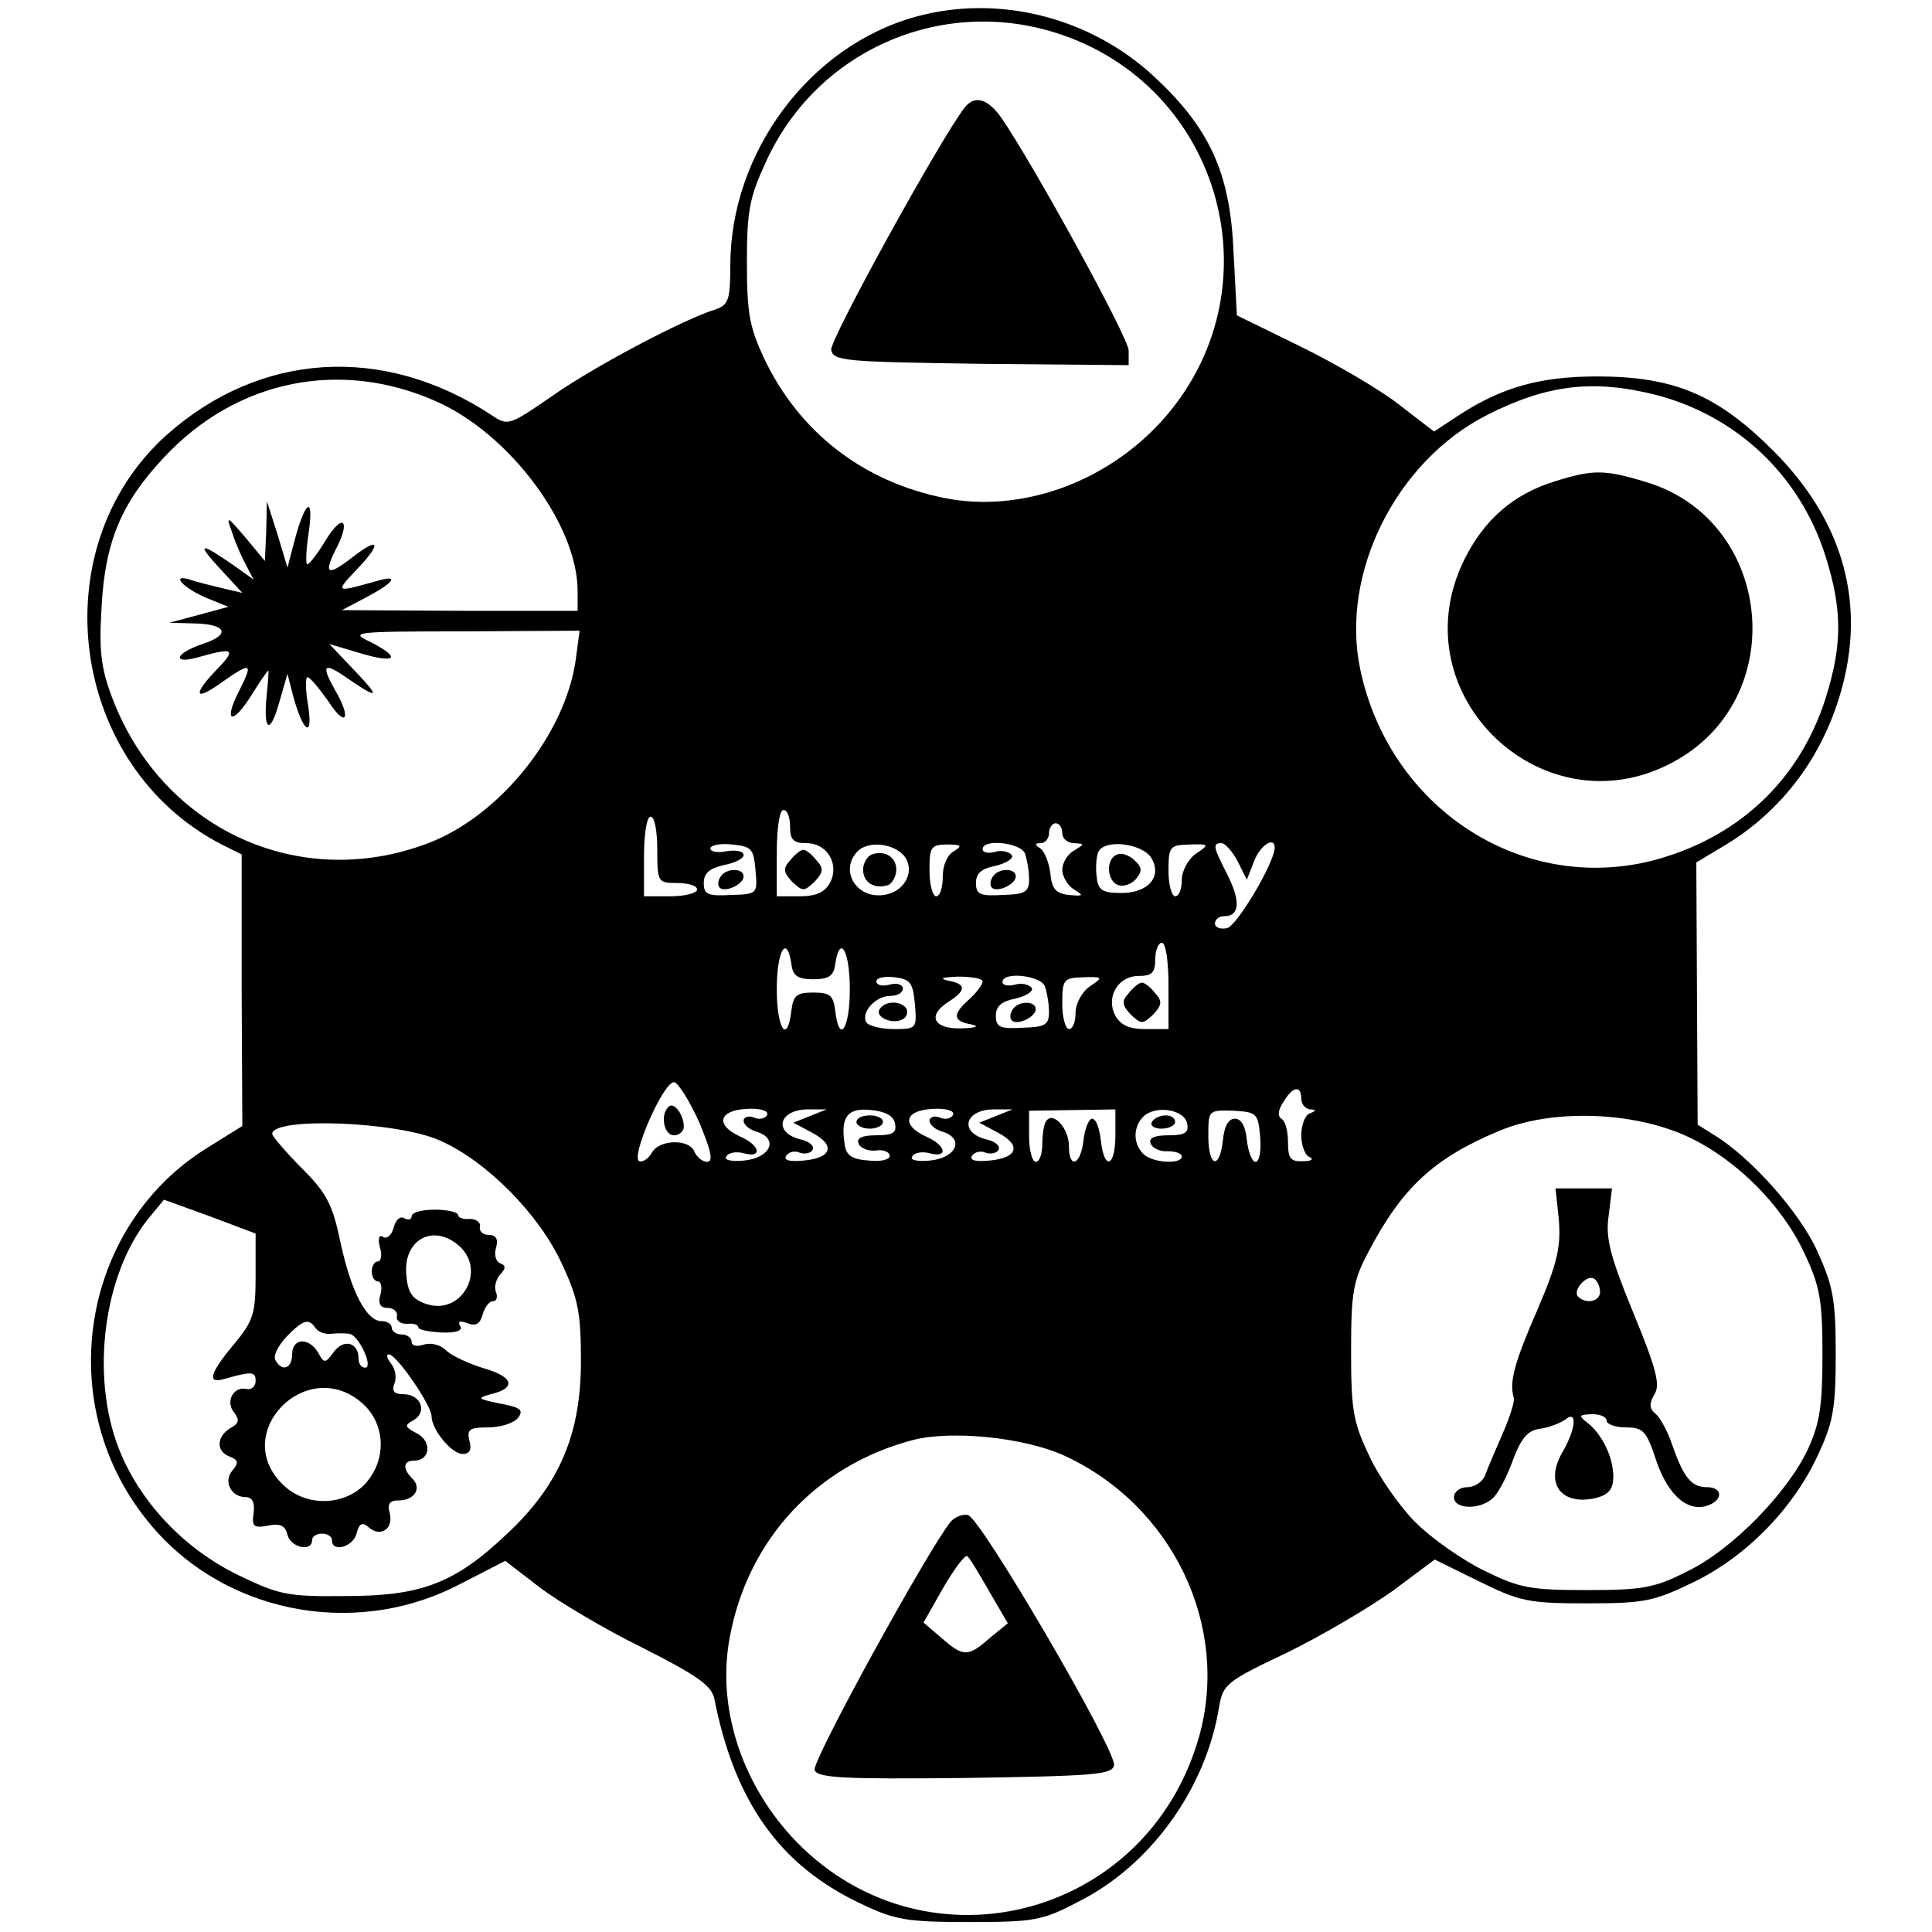 <?xml version="1.0" standalone="no"?>
<!DOCTYPE svg PUBLIC "-//W3C//DTD SVG 20010904//EN"
 "http://www.w3.org/TR/2001/REC-SVG-20010904/DTD/svg10.dtd">
<svg version="1.0" xmlns="http://www.w3.org/2000/svg"
 width="291pt" height="291pt" viewBox="0 0 291 291"
 preserveAspectRatio="xMidYMid meet">
<g transform="translate(0,291) scale(0.1,-0.1)"
fill="#000000" stroke="none">
<path d="M1380 2885 c-161 -44 -280 -205 -280 -375 0 -52 -3 -59 -22 -66 -47
-14 -185 -87 -247 -131 -64 -44 -66 -45 -91 -28 -163 107 -349 95 -490 -31
-189 -171 -145 -498 84 -616 l30 -15 0 -205 1 -204 -53 -33 c-189 -117 -233
-382 -92 -559 110 -140 310 -182 471 -99 l70 36 52 -40 c29 -22 98 -63 155
-91 83 -42 104 -57 108 -77 31 -157 100 -252 222 -309 50 -24 69 -27 162 -27
96 0 110 2 163 30 109 54 193 170 213 293 6 35 10 39 103 83 53 26 124 68 159
93 l63 47 67 -33 c61 -30 74 -33 162 -33 87 0 101 3 161 32 80 39 150 111 187
191 23 49 27 70 27 152 0 83 -4 103 -28 156 -27 59 -100 141 -156 175 l-24 15
-1 198 -1 197 40 24 c90 53 154 139 181 245 33 129 -3 249 -105 351 -85 85
-150 112 -266 112 -86 0 -144 -17 -207 -58 l-38 -25 -52 40 c-29 23 -96 62
-149 88 l-96 47 -5 95 c-5 120 -36 187 -120 265 -96 89 -234 124 -358 90z
m209 -24 c253 -79 338 -390 160 -586 -85 -93 -213 -138 -327 -115 -123 25
-218 99 -271 210 -22 47 -26 68 -26 145 0 78 4 98 29 152 76 166 261 248 435
194z m-931 -556 c110 -49 212 -186 212 -285 l0 -30 -177 0 -178 1 38 20 c41
22 49 34 15 24 -64 -18 -64 -18 -29 19 37 39 32 48 -9 16 -36 -28 -43 -25 -25
11 24 45 12 58 -14 16 -12 -20 -25 -37 -28 -37 -3 0 -2 21 2 48 8 56 -5 49
-21 -11 l-11 -42 -15 50 -16 50 -1 -45 -2 -45 -29 35 c-29 34 -30 34 -20 7 5
-16 15 -38 21 -49 l11 -21 -28 20 c-53 37 -59 36 -24 -2 l35 -38 -30 7 c-16 4
-38 9 -49 13 -30 9 -10 -13 26 -28 l32 -13 -44 -12 -45 -12 37 -1 c50 -1 56
-17 13 -31 -44 -15 -46 -32 -3 -19 50 14 54 11 25 -19 -35 -36 -35 -49 1 -24
51 36 54 35 33 -7 -26 -50 -11 -55 19 -6 12 19 23 35 24 35 1 0 0 -15 -2 -34
-6 -56 4 -65 18 -16 l13 45 9 -35 c15 -54 30 -63 22 -12 -4 23 -4 42 -1 42 4
0 18 -17 32 -37 26 -40 35 -26 10 17 -21 37 -18 43 13 22 52 -36 57 -35 17 7
l-39 41 47 -14 c54 -16 62 -7 15 17 -32 15 -26 16 141 16 l174 1 -6 -45 c-16
-111 -114 -234 -222 -275 -194 -74 -401 21 -476 219 -17 45 -20 71 -16 136 5
99 30 158 94 226 109 117 266 149 411 84z m1837 10 c122 -32 217 -122 255
-244 25 -80 25 -132 0 -212 -40 -126 -134 -213 -264 -246 -197 -48 -393 81
-437 288 -31 144 53 314 191 384 91 46 160 54 255 30z m-1305 -650 c0 -20 5
-25 25 -25 31 0 50 -32 35 -60 -8 -14 -21 -20 -45 -20 l-35 0 0 65 c0 37 4 65
10 65 6 0 10 -11 10 -25z m-200 -35 c0 -49 1 -50 30 -50 17 0 30 -4 30 -10 0
-5 -18 -10 -40 -10 l-40 0 0 60 c0 33 4 60 10 60 6 0 10 -22 10 -50z m610 25
c0 -8 8 -15 18 -15 16 -1 16 -1 0 -11 -10 -5 -18 -19 -18 -29 0 -10 8 -24 18
-30 15 -9 14 -10 -8 -8 -20 2 -26 10 -28 33 -2 16 -9 33 -15 37 -9 6 -9 8 1 8
6 0 12 7 12 15 0 8 5 15 10 15 6 0 10 -7 10 -15z m-462 -56 c3 -35 3 -36 -37
-37 -35 -2 -41 1 -41 18 0 15 9 22 30 27 17 3 30 10 30 15 0 6 -11 8 -25 6
-14 -3 -25 -1 -25 4 0 5 15 8 33 6 29 -3 32 -6 35 -39z m226 19 c14 -23 -3
-52 -33 -56 -42 -6 -67 38 -39 66 17 17 58 11 72 -10z m73 10 c-10 -5 -17 -21
-17 -38 0 -17 -4 -30 -10 -30 -5 0 -10 17 -10 39 0 35 2 39 27 39 21 0 23 -2
10 -10z m107 -4 c3 -9 6 -26 6 -38 0 -20 -6 -23 -40 -24 -34 -2 -40 1 -40 18
0 15 9 22 30 26 16 4 27 11 24 16 -4 5 -15 8 -25 5 -11 -3 -19 -1 -19 4 0 16
58 10 64 -7z m190 -6 c17 -28 -4 -53 -45 -53 -28 0 -35 4 -37 23 -2 13 -1 30
2 38 8 21 66 14 80 -8z m67 6 c-12 -9 -21 -26 -21 -40 0 -13 -4 -24 -10 -24
-5 0 -10 17 -10 38 0 37 2 39 31 40 31 1 31 0 10 -14z m63 -11 l14 -28 11 28
c9 24 31 38 31 20 -1 -24 -58 -119 -72 -121 -10 -2 -18 1 -18 7 0 6 6 11 14
11 23 0 25 22 5 62 -22 43 -23 48 -9 48 5 0 16 -12 24 -27z m-104 -188 l0 -65
-35 0 c-24 0 -37 6 -45 20 -15 28 4 60 35 60 20 0 25 5 25 25 0 14 5 25 10 25
6 0 10 -28 10 -65z m-568 33 c2 -18 10 -23 33 -23 23 0 31 5 33 23 7 46 22 20
22 -38 0 -60 -16 -84 -22 -32 -3 23 -8 27 -33 27 -25 0 -30 -4 -33 -27 -6 -52
-22 -28 -22 32 0 58 15 84 22 38z m186 -60 c3 -37 3 -38 -32 -38 -19 0 -38 5
-41 10 -9 15 14 40 36 40 11 0 19 5 19 11 0 6 -9 9 -20 6 -11 -3 -20 -1 -20 5
0 5 12 8 28 6 23 -3 27 -8 30 -40z m102 34 c0 -5 -9 -17 -20 -27 -26 -23 -25
-33 3 -38 13 -3 8 -5 -15 -6 -43 -1 -52 20 -18 41 26 17 25 26 -2 31 -14 3 -9
5 15 6 20 0 37 -3 37 -7z m94 -8 c3 -9 6 -26 6 -38 0 -20 -6 -23 -40 -24 -34
-2 -40 1 -40 18 0 15 9 22 30 26 16 4 27 11 24 16 -4 5 -15 8 -25 5 -11 -3
-19 -1 -19 4 0 16 58 10 64 -7z m67 0 c-12 -9 -21 -26 -21 -40 0 -13 -4 -24
-10 -24 -5 0 -10 17 -10 38 0 37 2 39 31 40 31 1 31 0 10 -14z m-588 -204 c18
-43 22 -60 12 -60 -7 0 -15 7 -19 15 -7 20 -53 19 -64 -1 -5 -9 -14 -15 -19
-13 -14 5 36 119 52 119 6 0 23 -27 38 -60z m907 35 c0 -8 6 -15 13 -16 10 0
10 -2 0 -6 -7 -2 -13 -17 -13 -33 0 -16 6 -31 13 -33 6 -3 2 -6 -10 -6 -19 -1
-23 4 -23 28 0 17 -4 33 -10 36 -6 4 -5 13 3 25 14 24 27 26 27 5z m-805 -25
c-3 -5 -12 -7 -20 -3 -8 3 -15 0 -15 -5 0 -6 9 -14 21 -17 32 -11 19 -39 -20
-43 -20 -2 -31 1 -27 6 3 6 15 8 26 5 29 -8 25 12 -5 25 -41 19 -31 42 17 42
16 0 27 -4 23 -10z m65 -1 l-25 -10 28 -15 c36 -19 30 -38 -12 -42 -21 -2 -31
0 -27 7 4 6 13 8 20 5 8 -3 17 -1 20 4 3 6 -5 13 -19 16 -42 11 -31 46 14 45
l26 0 -25 -10z m128 -11 c3 -14 -3 -18 -28 -18 -21 0 -30 -4 -27 -12 2 -7 14
-12 26 -11 11 2 21 -2 21 -8 0 -6 -14 -9 -32 -7 -26 2 -34 8 -36 26 -6 40 5
54 40 50 22 -2 34 -9 36 -20z m87 12 c-3 -5 -12 -7 -20 -3 -8 3 -15 0 -15 -5
0 -6 9 -14 21 -17 32 -11 19 -39 -20 -43 -20 -2 -31 1 -27 6 3 6 15 8 26 5 29
-8 25 12 -5 25 -41 19 -31 42 17 42 16 0 27 -4 23 -10z m65 -1 l-25 -10 28
-15 c36 -19 30 -38 -12 -42 -21 -2 -31 0 -27 7 4 6 13 8 20 5 8 -3 17 -1 20 4
3 6 -5 13 -19 16 -42 11 -31 46 14 45 l26 0 -25 -10z m180 -29 c0 -48 -17 -54
-22 -7 -2 17 -7 32 -13 32 -5 0 -11 -15 -13 -32 -4 -38 -22 -45 -22 -9 0 25
-22 51 -33 39 -4 -3 -7 -19 -7 -35 0 -15 -4 -28 -10 -28 -5 0 -10 17 -10 38
l0 39 65 1 65 1 0 -39z m108 18 c3 -14 -3 -18 -28 -18 -21 0 -30 -4 -27 -12 2
-7 14 -13 26 -12 11 0 21 -3 21 -8 0 -12 -44 -10 -58 4 -16 16 -15 41 0 56 18
18 62 11 66 -10z m110 -20 c2 -21 -1 -38 -7 -38 -5 0 -11 15 -13 33 -2 20 -8
32 -18 32 -10 0 -16 -12 -18 -32 -5 -46 -22 -41 -22 6 0 39 0 39 38 38 35 -2
37 -4 40 -39z m644 0 c73 -34 142 -103 176 -176 23 -49 27 -70 27 -152 0 -77
-4 -104 -22 -143 -31 -66 -115 -152 -182 -184 -49 -25 -68 -28 -151 -28 -85 0
-101 3 -154 29 -33 16 -80 49 -104 73 -24 24 -56 70 -70 101 -24 50 -27 69
-27 157 0 89 3 106 27 151 50 95 98 140 197 181 79 33 201 29 283 -9z m-1879
-6 c70 -31 149 -111 183 -185 25 -53 29 -75 29 -147 0 -110 -32 -186 -111
-260 -79 -75 -129 -94 -244 -94 -88 -1 -100 2 -162 32 -82 40 -148 111 -179
190 -43 110 -23 262 44 346 l24 29 69 -25 69 -26 0 -63 c0 -57 -3 -68 -32
-103 -37 -44 -42 -61 -15 -53 42 12 47 11 47 -3 0 -8 -6 -14 -14 -12 -20 4
-32 -20 -18 -36 8 -11 7 -16 -6 -23 -21 -13 -22 -35 -1 -43 13 -5 14 -9 4 -21
-14 -16 -2 -40 20 -40 10 0 14 -8 12 -24 -3 -20 0 -23 21 -19 19 4 27 0 30
-14 5 -19 37 -26 37 -8 0 6 7 10 15 10 8 0 15 -4 15 -10 0 -19 32 -10 37 10 4
16 9 18 19 9 18 -15 37 -1 31 22 -4 14 0 19 13 19 24 0 36 18 21 33 -15 15
-14 27 3 27 24 0 27 29 4 41 -19 10 -19 12 -5 20 21 12 11 39 -15 39 -15 0
-18 5 -14 16 4 9 1 23 -5 30 -6 8 -8 14 -3 14 12 -1 64 -77 64 -93 0 -20 30
-57 47 -57 10 0 14 6 10 20 -4 17 0 20 28 20 18 0 38 6 45 14 9 12 5 16 -27
22 -34 7 -35 8 -14 14 39 9 35 26 -10 39 -23 7 -49 19 -57 27 -8 8 -22 12 -33
9 -11 -4 -19 -2 -19 4 0 6 -7 11 -15 11 -8 0 -15 5 -15 10 0 6 -7 10 -15 10
-23 0 -46 44 -62 118 -12 57 -20 74 -58 112 -25 25 -45 49 -45 52 0 26 189 19
253 -10z m-188 -282 c4 -6 14 -10 23 -9 10 1 22 1 28 0 14 -1 37 -51 24 -51
-6 0 -10 6 -10 14 0 24 -22 30 -37 10 -13 -18 -15 -18 -24 -1 -14 23 -39 22
-39 -3 0 -21 -15 -27 -25 -9 -4 6 3 21 16 35 25 26 34 29 44 14z m70 -113 c36
-31 38 -86 5 -122 -32 -34 -91 -35 -125 0 -78 77 37 194 120 122z m1057 -79
c164 -75 251 -257 204 -424 -79 -278 -421 -361 -615 -149 -76 84 -111 196 -92
298 27 148 131 260 276 298 58 15 167 4 227 -23z"/>
<path d="M1453 2748 c-36 -46 -204 -351 -201 -365 3 -17 22 -18 226 -21 l222
-2 0 22 c0 19 -142 278 -192 351 -21 29 -40 34 -55 15z"/>
<path d="M2342 2185 c-62 -19 -106 -57 -136 -117 -102 -205 123 -417 321 -302
171 99 141 362 -48 418 -62 19 -80 19 -137 1z"/>
<path d="M1190 1614 c-11 -12 -10 -18 3 -32 16 -15 18 -15 34 0 13 14 14 20 3
32 -7 9 -16 16 -20 16 -4 0 -13 -7 -20 -16z"/>
<path d="M1085 1589 c-4 -6 -4 -13 -1 -16 8 -8 36 5 36 17 0 13 -27 13 -35 -1z"/>
<path d="M1313 1623 c-7 -3 -13 -13 -13 -23 0 -19 17 -30 38 -23 6 3 12 13 12
23 0 19 -17 30 -37 23z"/>
<path d="M1495 1589 c-4 -6 -4 -13 -1 -16 8 -8 36 5 36 17 0 13 -27 13 -35 -1z"/>
<path d="M1683 1623 c-18 -6 -16 -40 1 -46 8 -3 20 1 27 9 10 12 9 18 -2 28
-8 8 -20 12 -26 9z"/>
<path d="M1700 1414 c-11 -12 -10 -18 3 -32 16 -15 18 -15 34 0 13 14 14 20 3
32 -7 9 -16 16 -20 16 -4 0 -13 -7 -20 -16z"/>
<path d="M1325 1390 c-8 -12 20 -24 35 -15 6 3 8 11 5 16 -8 12 -32 12 -40 -1z"/>
<path d="M1525 1389 c-4 -6 -4 -13 -1 -16 8 -8 36 5 36 17 0 13 -27 13 -35 -1z"/>
<path d="M1007 1243 c-13 -12 -7 -43 8 -43 8 0 15 6 15 13 0 18 -15 38 -23 30z"/>
<path d="M1290 1220 c0 -5 9 -10 20 -10 11 0 20 5 20 10 0 6 -9 10 -20 10 -11
0 -20 -4 -20 -10z"/>
<path d="M1735 1220 c-3 -5 3 -10 14 -10 12 0 21 5 21 10 0 6 -6 10 -14 10 -8
0 -18 -4 -21 -10z"/>
<path d="M2348 1072 c3 -40 -2 -64 -32 -134 -35 -80 -43 -110 -36 -133 2 -5
-6 -30 -17 -55 -11 -25 -23 -53 -26 -62 -4 -10 -16 -18 -27 -18 -11 0 -20 -7
-20 -15 0 -20 44 -19 61 1 8 9 21 35 29 58 12 31 22 42 40 44 14 2 31 9 38 14
18 15 16 -14 -5 -50 -27 -47 -1 -81 52 -68 18 5 25 13 25 32 0 29 -17 64 -39
81 -14 11 -13 12 7 13 12 0 22 -4 22 -10 0 -5 13 -10 29 -10 26 0 31 -5 46
-51 18 -52 48 -78 79 -66 22 9 20 27 -3 27 -23 0 -35 14 -52 63 -7 21 -19 43
-26 48 -9 8 -9 15 -1 29 9 14 3 38 -32 123 -35 85 -42 113 -37 146 l5 41 -42
0 -43 0 5 -48z m62 -108 c0 -14 -21 -19 -33 -7 -9 9 13 34 24 27 5 -3 9 -12 9
-20z"/>
<path d="M620 1078 c0 -5 -5 -6 -11 -3 -6 4 -13 -2 -16 -14 -3 -11 -10 -18
-16 -14 -6 4 -8 -2 -5 -15 4 -12 2 -22 -3 -22 -5 0 -9 -7 -9 -15 0 -8 4 -15 9
-15 5 0 7 -9 4 -20 -4 -14 0 -20 11 -20 9 0 15 -6 14 -12 -2 -7 5 -12 15 -12
9 1 17 -1 17 -5 0 -4 16 -7 35 -8 22 -1 33 3 28 10 -4 7 0 8 11 4 13 -5 19 -1
23 13 3 11 10 20 15 20 6 0 8 6 5 14 -3 7 0 19 6 26 9 9 9 14 1 17 -7 2 -10
13 -7 23 4 14 0 20 -11 20 -9 0 -15 6 -13 13 1 6 -6 11 -15 11 -10 -1 -18 2
-18 6 0 4 -16 8 -35 8 -19 0 -35 -4 -35 -10z m72 -45 c41 -37 3 -105 -50 -87
-21 7 -28 17 -30 44 -5 53 41 78 80 43z"/>
<path d="M1432 618 c-33 -40 -210 -362 -205 -374 4 -12 44 -14 227 -12 195 3
221 5 224 19 4 22 -201 373 -220 377 -8 2 -20 -3 -26 -10z m58 -105 l28 -48
-27 -22 c-33 -29 -40 -29 -73 0 l-27 23 30 53 c17 29 33 50 36 47 4 -3 18 -27
33 -53z"/>
</g>
</svg>

